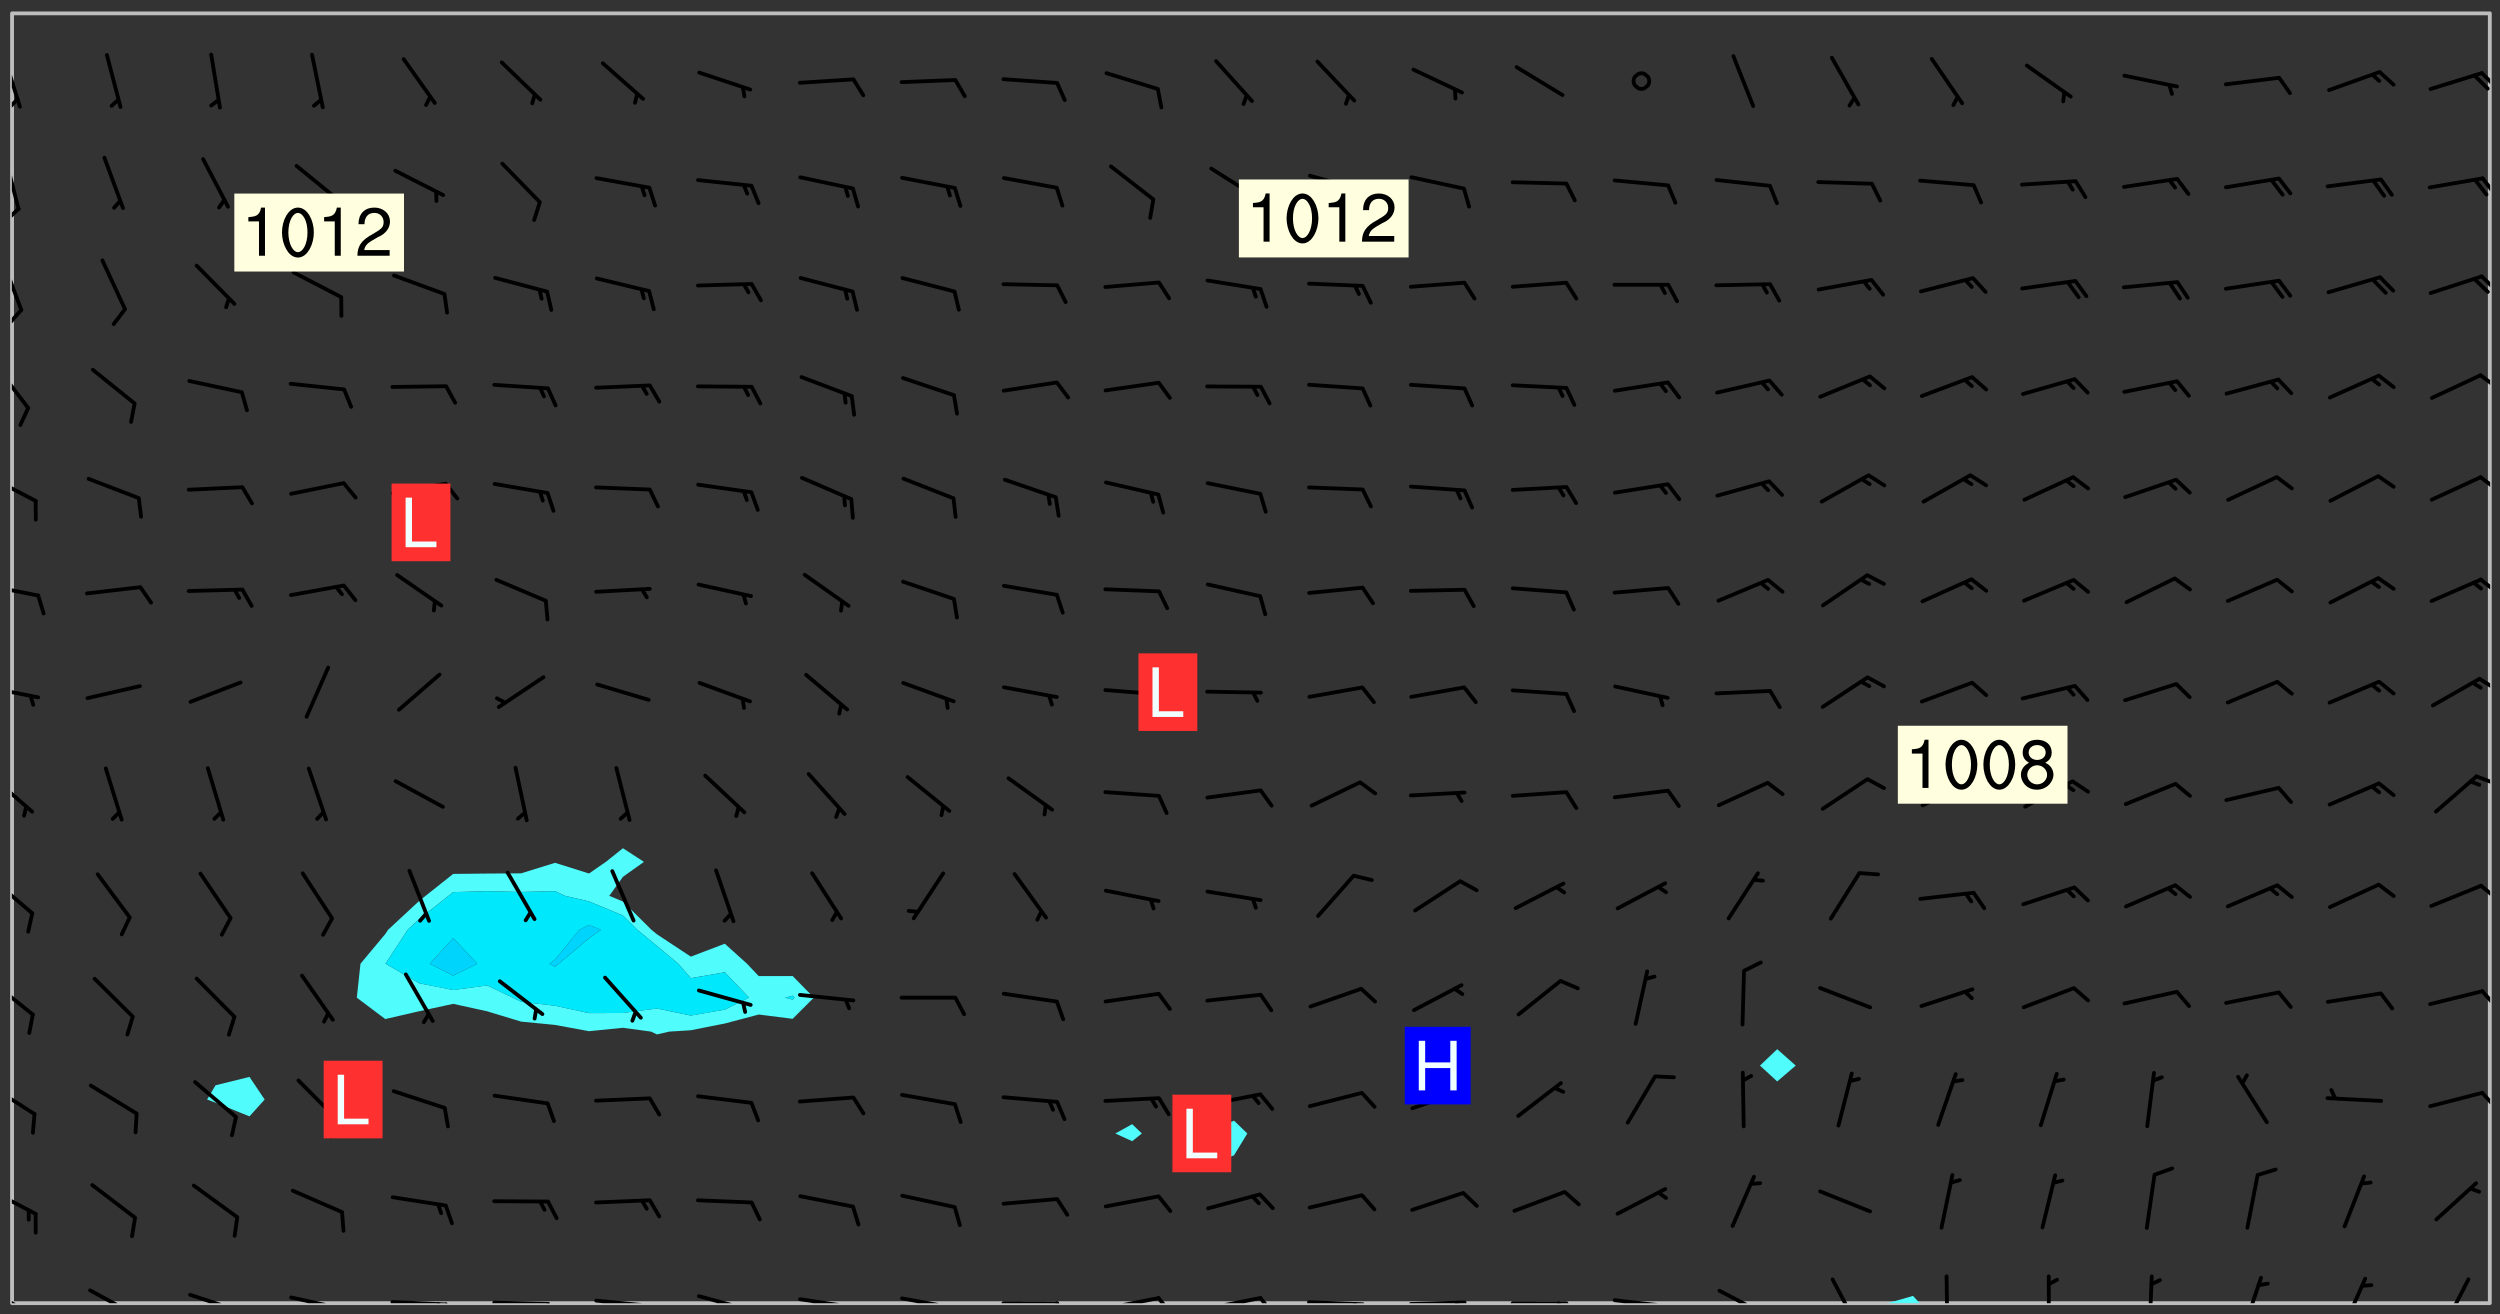 <svg xmlns="http://www.w3.org/2000/svg" role="img" xmlns:xlink="http://www.w3.org/1999/xlink" viewBox="142.45 309.95 326.84 171.84"><rect x="142.45" y="309.95" width="326.84" height="171.84" fill="#333333" stroke="none"/><defs><clipPath id="a"><path d="M144 311.672h1v168.656h-1zm0 0"/></clipPath><clipPath id="b"><path d="M144 311.672h324v168.656H144zm0 0"/></clipPath><clipPath id="c"><path d="M389 479h5v1.328h-5zm0 0"/></clipPath><clipPath id="d"><path d="M467 311.672h1v168.656h-1zm0 0"/></clipPath><clipPath id="e"><path d="M144 478h4v2.328h-4zm0 0"/></clipPath><clipPath id="f"><path d="M153 478h8v2.328h-8zm0 0"/></clipPath><clipPath id="g"><path d="M167 478h8v2.328h-8zm0 0"/></clipPath><clipPath id="h"><path d="M172 480h2v.328h-2zm0 0"/></clipPath><clipPath id="i"><path d="M180 479h8v1.328h-8zm0 0"/></clipPath><clipPath id="j"><path d="M187 480h2v.328h-2zm0 0"/></clipPath><clipPath id="k"><path d="M186 480h1v.328h-1zm0 0"/></clipPath><clipPath id="l"><path d="M193 479h9v1.328h-9zm0 0"/></clipPath><clipPath id="m"><path d="M200 480h3v.328h-3zm0 0"/></clipPath><clipPath id="n"><path d="M199 480h2v.328h-2zm0 0"/></clipPath><clipPath id="o"><path d="M206 480h9v.328h-9zm0 0"/></clipPath><clipPath id="p"><path d="M213 480h3v.328h-3zm0 0"/></clipPath><clipPath id="q"><path d="M220 479h8v1.328h-8zm0 0"/></clipPath><clipPath id="r"><path d="M227 480h2v.328h-2zm0 0"/></clipPath><clipPath id="s"><path d="M233 479h8v1.328h-8zm0 0"/></clipPath><clipPath id="t"><path d="M246 479h9v1.328h-9zm0 0"/></clipPath><clipPath id="u"><path d="M253 480h3v.328h-3zm0 0"/></clipPath><clipPath id="v"><path d="M260 479h8v1.328h-8zm0 0"/></clipPath><clipPath id="w"><path d="M267 480h2v.328h-2zm0 0"/></clipPath><clipPath id="x"><path d="M273 480h8v.328h-8zm0 0"/></clipPath><clipPath id="y"><path d="M280 480h3v.328h-3zm0 0"/></clipPath><clipPath id="z"><path d="M286 479h9v1.328h-9zm0 0"/></clipPath><clipPath id="A"><path d="M293 479h3v1.328h-3zm0 0"/></clipPath><clipPath id="B"><path d="M300 479h8v1.328h-8zm0 0"/></clipPath><clipPath id="C"><path d="M306 479h4v1.328h-4zm0 0"/></clipPath><clipPath id="D"><path d="M313 479h8v1.328h-8zm0 0"/></clipPath><clipPath id="E"><path d="M319 480h2v.328h-2zm0 0"/></clipPath><clipPath id="F"><path d="M326 479h9v1.328h-9zm0 0"/></clipPath><clipPath id="G"><path d="M332 480h2v.328h-2zm0 0"/></clipPath><clipPath id="H"><path d="M339 480h9v.328h-9zm0 0"/></clipPath><clipPath id="I"><path d="M345 480h3v.328h-3zm0 0"/></clipPath><clipPath id="J"><path d="M353 479h8v1.328h-8zm0 0"/></clipPath><clipPath id="K"><path d="M359 480h2v.328h-2zm0 0"/></clipPath><clipPath id="L"><path d="M366 478h8v2.328h-8zm0 0"/></clipPath><clipPath id="M"><path d="M381 476h5v4.328h-5zm0 0"/></clipPath><clipPath id="N"><path d="M396 476h2v4.328h-2zm0 0"/></clipPath><clipPath id="O"><path d="M410 476h1v4.328h-1zm0 0"/></clipPath><clipPath id="P"><path d="M423 476h2v4.328h-2zm0 0"/></clipPath><clipPath id="Q"><path d="M435 476h4v4.328h-4zm0 0"/></clipPath><clipPath id="R"><path d="M448 476h4v4.328h-4zm0 0"/></clipPath><clipPath id="S"><path d="M461 476h5v4.328h-5zm0 0"/></clipPath><clipPath id="T"><path d="M144 465h4v4h-4zm0 0"/></clipPath><clipPath id="U"><path d="M144 451h4v5h-4zm0 0"/></clipPath><clipPath id="V"><path d="M466 452h2v3h-2zm0 0"/></clipPath><clipPath id="W"><path d="M144 437h3v6h-3zm0 0"/></clipPath><clipPath id="X"><path d="M466 439h2v3h-2zm0 0"/></clipPath><clipPath id="Y"><path d="M144 424h3v6h-3zm0 0"/></clipPath><clipPath id="Z"><path d="M466 425h2v3h-2zm0 0"/></clipPath><clipPath id="aa"><path d="M144 411h3v6h-3zm0 0"/></clipPath><clipPath id="ab"><path d="M465 411h3v2h-3zm0 0"/></clipPath><clipPath id="ac"><path d="M144 399h4v3h-4zm0 0"/></clipPath><clipPath id="ad"><path d="M466 398h2v3h-2zm0 0"/></clipPath><clipPath id="ae"><path d="M144 386h4v3h-4zm0 0"/></clipPath><clipPath id="af"><path d="M466 385h2v3h-2zm0 0"/></clipPath><clipPath id="ag"><path d="M144 371h4v5h-4zm0 0"/></clipPath><clipPath id="ah"><path d="M466 372h2v3h-2zm0 0"/></clipPath><clipPath id="ai"><path d="M144 357h3v7h-3zm0 0"/></clipPath><clipPath id="aj"><path d="M466 358h2v3h-2zm0 0"/></clipPath><clipPath id="ak"><path d="M144 343h2v8h-2zm0 0"/></clipPath><clipPath id="al"><path d="M144 350h2v3h-2zm0 0"/></clipPath><clipPath id="am"><path d="M466 345h2v4h-2zm0 0"/></clipPath><clipPath id="an"><path d="M144 330h2v8h-2zm0 0"/></clipPath><clipPath id="ao"><path d="M144 337h2v3h-2zm0 0"/></clipPath><clipPath id="ap"><path d="M466 333h2v3h-2zm0 0"/></clipPath><clipPath id="aq"><path d="M144 316h2v9h-2zm0 0"/></clipPath><clipPath id="ar"><path d="M144 322h1v3h-1zm0 0"/></clipPath><clipPath id="as"><path d="M466 319h2v3h-2zm0 0"/></clipPath><g id="at" clip-path="url(#clip1)"><path fill="#fff" fill-opacity="0" fill-rule="evenodd" d="M0 0h1000v1000H0zm0 0"/><path fill="#d3d3d3" fill-opacity="0" fill-rule="evenodd" d="M162.152 355.867l-.234.293.059.234.117.172.176.234.293.348.113.059.117-.172.059-.234.176-.176.465-.176h.699l.234.293.289.816.059.176.176.23.352.234.699.699.172.176.234.348.234.41.289.582.41.465.23.234.234.176.117.23.176.293.172 1.164v.234l.059.289.059.117.117.117.348.41.117.172.176.176.176.234.117.172.172.352.059.234.234.406.234-.059-.176.176-.059.93h-.582l-.234-.113-.348.113-.117.117-.059.293-.059.176-.117.172-.465.293-.059.234-.059.113v.645l.059.172v.41l.059.059v.406l.059.406.117.176.059.059.23.641-.059.293v.699l-.059.582v.234l-.059.23-.055.352v1.922l.055.117h.426l-.367.117-.023.352.891 1.168 1.742.539 1.34.359v.539l.09.809.535.715 1.52.27.891-.086.09 1.164.535.18 1.16-.18 2.055-.984 1.16-.363 1.879-.176 1.695-.18-.18.719-1.516.086-1.25.09-.805.27-1.074.809.27.719.535.898-.18.625-.266.809.266 1.078.625.898.805.18 1.25-.18-.266.723.098.504.055.293v.172l.059.293v.406l.176.117.352.117h.406l.293-.176.113-.117.059-.117.117-.23.059-.176.352-.465.23-.176.176-.059.176.059.059.176.117.988.055.469.059.172.117.234.176.059.816.059h.289l.117.234.059.406.059.352v1.105l.117.293.117.348.289.699.176.352.582.754.352.176.172.059.469.234.641.465.348.234.293.176.293.055.23.062.816.348.293.176.113.172.352.352.117.176.523.641v.289l.059.352v.348l.059.352.059.289.117.059.172.059h.176l.582.234.176.117.176.289.176.234.113.234.293.23.117.117v.41l.059.055.289.234.234.117.059.117.117.172.059.117.23.234.059.176.234.059.117.059-.117.113-.059.117v.117l-.117.293-.117.289v.582l.176.117.117.059.059.117.117.117.113.059.176.348.059.352.059.406v.176l-.059.176-.117.699v.172l.117.176.293.293h.406l.176.117.117.172.117.293v.234h-.527l-.23-.234h-.234l-.176.059-.059.699.059.348.117.176.176.41.117.23.289.469.176.055h.523l.234.059.758.641.059.293v.234l.059.059.23.348v.352l-.117.172v.293l.293.289.293.176.172.059.293.176.293.117.582.406.289.234.293.176.219.16.016.012.23.176.641.523.176.234.117.176.176.176.113.172v.641l.117.176.469.117.582.117.234.059.23.113.293.117.113.059.586.352.289.172.176.062.176.055.176.059.699.352.289.176.234.055.289.176.234.117.641.406.293.117.172.059.234.059.41.059.23.059.234.117.059.172-.41.176.469.059.059.293.113.234.176.055.234.059.176.059.406.117.641.234.117.172.059.234v.176l-.059.117-.059.406.234.234.117.059.348.117.641.23.176.117.289.117.176.176.234.465.582 1.105.176.176.348.176.176.117.352.117 1.047.523.234.059.465.113.293.059.465.176.758.582.234.234.348.465.176.176.289.234.816.699.293.176.289.289.293.176.293.289.695.641.176.176.293.234.289.234.469.289.641.582.348.234.234.293.348.348.352.465.934.992.348.406.117.176.234.059.113.117.645.176.23.113.234.059.293.176.23.117.934.699.406.406.234.176.406.176.234.117.816.348.348.234.234.117.293.289.23.117.758.352.352.172.23.059.293.117.234.059.871.176h.816l.469.23.172.059.875.699.465.117.293.059.176.059.23.059.469.059.348.059.352.059.406.059h.293l.172.059v.23l.176.176h.293l.348.059.352.059.699.117h.641l.465-.234.293-.176.172-.117.41-.172.289-.176.934-.465.469-.293.523-.293.465-.172.465-.176 1.051-.465.289-.117.41-.117.289-.117.527-.176 1.516-.699.582-.348.289-.059.293-.059.348-.117.875-.23.352-.117h.113l.234-.059.875-.234.234-.059h.812l.352-.059.816-.117.172-.059.352-.055.293-.059.23-.059.816-.176.176-.059h.348l.234-.059.465-.117.758-.172.234-.059h.348l.41-.117.289-.059 1.285-.059h.289l.41-.059.23-.059h.176l.875-.117h.406l.41-.117h.348l.352-.113.871-.059h1.75l1.047.289.41.117.289.117.352.117.289.117 1.051.172.289.059h.293l.293.059.172.059.41.059.172.059.117.059h.117l.117.059.352.059h.113l.41.066 1.922.395 1.926.395 1.52.449 1.695.719 2.145.805 1.605-.719 1.43-.805 1.16-1.078 1.25-.449 3.035-.719 1.875-.359 2.145-1.348 2.234-1.254 2.5-1.258 1.695-.449 1.785-.18 1.16-.27.625.539 1.34-.27.715-.988.984-1.344.445-.18.805-.359 1.875-.539 1.785-.449 1.25-.27 1.16-.09 1.699-.09 1.961-.27 1.25-.09h.539l.625-.09h.891l2.145-.18 2.41-.18 2.59-.09 1.695.18 1.609.09 1.43.359 1.16.719 1.875.988 1.16 1.527.266.715.629.09.355.898.535.539.535 1.527 1.074.359h.535l-.805.535.09 1.707.715 2.695.891.805.895.988.715 1.258 1.785.539 1.52-.18.355 1.344 1.609-.805.98-.539.27.27.316-.215.219-.145.801.449.449-.359h.355l.535-.27.539-.719.535-.27.625-.988 1.16.449.84.371 1.395.617 1.695-.18h1.605l1.785.09.18-1.707.535-1.344.805.27.492.848.402.406-.09.539v.359l.715.449.711-.27h1.43l.359.988.445 1.258.715 1.344 1.25.629 1.695.629.715-.18.18-.539.98-.09.449.359.086 1.258-.266.629-.535.18v.539l.715.984.266.539.984.988.801 1.078-.266.359-.09.898-.625 2.332-.355 2.066-.09 1.793-.18.719-.09.539v1.438l-.98 1.883-.359 1.707-.535.898-.805 1.168-.266.539 2.055 1.254.086.359-.355.539-.09-.18v.809l.09 1.438-.445.715-1.074.094-.266.715.535.898.805.719 1.16.809 1.34.27.445.359-.355.449-1.789-.09-1.25-.449-.715-.719-.625-.09-.176 3.59-.188 1.309h89.359V311.703h-55.27v49.082l.762.125 3.289.543 2.023 2.836v2.754l2.352.332 2.348.332h4.051l-1.379 4.16-2.023.707-2.023.703-.543.344-2.594 1.617-.188.117-2.023-2.078-.73-2.742-2.672-2.078-1.375-3.5-.066-.082-1.957-2.672 2.75-1.418v-49.082H294.422v91.414l.117.031.133.012.074.074.105.047.09.059.086.059.09.059.297.297.059.09.031.117.027.117.016.137-.031.117-.059.09-.059.086-.043.105-.047.102-.027.121v.145l.176.27.148.148.074.086.074.074.043.105.062.09.059.086.043.105.059.09.047.102.043.105.059.086.117.18.074.074.062.086.059.09.043.105.059.09.059.086.062.09.059.09.043.102.117.18.074.074.059.086.074.074.09.059.105.047h.148l.133-.016.133.016.102-.047.074-.074.047-.102-.016-.133v-.148l-.047-.105-.027-.117-.047-.102-.027-.121-.043-.102-.062-.09-.043-.102-.043-.105-.031-.117-.016-.133-.012-.137.086-.059.059-.086.121-.031.043.105.016.133v.117l.059.102.059.09.09.059.148.148.059.09.043.105-.012.102.086.059.105.047.086.059.09.059.074.074-.117.027-.105.047-.086.059-.074.074-.059.09-.062.086-.027.121-.047.102-.043.105-.031.117-.012.133-.016.133v.148l.027.117.047.105.043.102.059.09.074.074.09.059.074.074.09.059.059.09.043.105.047.102.117.031.133.016h.148l.117-.031.105.043.043.105.047.102.027.121L299.5 410l.027.117.031.121.027.117.105.043.102.047.133-.016.148.148.062.086.074.074.07.074.09.062.105.043.102.043.117.031.137.016.117-.031.074-.074.027-.117-.012-.133-.031-.121-.027-.117.043-.105h.117l.09.062.117.027h.148l.133.016h.148l.133.016.133-.016h.148l.133-.016.133-.012.137.012.117-.027.133-.016.191-.059-.059.176-.016.133-.027.121-.016.133-.059.086-.133.016-.105.047-.105.043-.117.031-.117.027-.266.031h-.148l-.133.016-.074.074.059.086.148.148.117.18.074.07.09.062.09.059.086.059.09.059.102.043.105.062.105.043.086.059.105.047.102.043.18.117.059.09-.043.102-.047.105.016.133.223.223.059.09.043.102.031.121.043.102.016.133.031.117.012.137.031.117.148.148.102.043.105.043.117.031.133.016.137.016h.117l.117-.031.09-.059.043-.105.047-.102.043-.105.031-.117.012-.133v-.148l-.012-.133-.016-.133-.031-.117-.043-.105-.047-.105-.043-.102-.043-.105-.016-.133.016-.133.027-.117.031-.117.027-.121.047-.102.09-.059.086-.062.074-.074.09-.059.223-.223.059-.086.074-.074.117-.18.059-.086v-.148l-.074-.074-.102-.047-.105-.043-.102-.043-.059-.09-.047-.105-.027-.117.09-.059.117-.031.102-.043.18-.117.148-.148.012-.133-.012-.105-.09-.059-.133.016h-.148l-.133.016-.133-.016-.121-.031-.086-.059-.074-.074-.059-.09-.062-.086-.117-.18-.059-.086.031-.121.086-.059.121-.031.059-.086v-.121l-.031-.117-.059-.09-.059-.086-.047-.105-.027-.117-.016-.133.059-.09.074-.074.09-.059.117-.18.074-.074.059-.086.148-.148.121-.031.133-.016.133.016.074.074.043.105.016.133-.031.117-.117.031-.133.012-.148.148-.043.105-.047.102-.027.121-.031.117v.148l.031.117.043.105.059.09.074.07.074.074.117.031.121.027.117-.027.133-.016h.117l.09.059.074.074.047.105.059.086.102.047.133.016.105.043.086.059-.012.105-.074.074-.18.117-.059.09-.09.059-.07.074-.074.074-.062.09-.027.117-.016.133.016.133-.016.133v.148l.016.133.027.117.031.121.074.074.09.059.086.059.09.059.117.031v.086l-.102.047-.09.059-.266.031-.117.027h-.148l-.105.043-.102.047-.059.09-.062.234-.012.133-.031.121-.016.133v.293l-.012.133.012.137.016.133.133.016.133.012.121.031.086.059.074.074.047.105.043.102.016.133v.445l-.016.133v.445l.031.266.027.117.016.133.031.117.086.211.031.266v.148l-.031.117-.027.117-.031.121-.027.117-.031.117-.031.121-.012.133-.016.133.09.059.117-.031.102.016.047.105-.031.266v.441l-.043.105-.047.105-.043.102-.043.105-.059.086-.031.121-.043.117-.031.117-.016.133.016.133.059.09.105.047.086.059.059.086-.012.137-.031.117-.043.102v.445l-.016.133v.148l-.031.117-.043.105-.027.117-.047.105-.043.102-.031.121-.027.117-.031.133-.031.117-.027.117-.043.105-.031.117-.031.121-.012.133-.016.133v.297l.027.117v.148l.047.398.027.117.059.09.121.031h.148l.133-.016.059.09v.117l-.059.09-.09.059-.102.043-.105.047-.09.059-.086.059-.137.016-.117-.031-.133-.016-.102.047-.062.086-.012.137-.016.133-.031.117-.027.117-.016.133-.031.121v.297l.016.133.031.117v.148l.012.133v.148l-.027.117-.047.102-.027.121-.031.117-.059.09-.074.074-.102.043-.105.047-.117.027-.121.031-.102-.047.059-.086.105-.047.027-.117.031-.117.027-.121.031-.117v-.148l.016-.133-.031-.117-.043-.105-.105.016-.074.074-.102.043-.09.062-.074.074-.043.102-.016.133-.031.117L304.25 426l-.031.117-.027.117-.031.121-.027.117-.031.117-.043.105-.09.059h-.09l-.117-.031-.031-.086.016-.137-.031-.117v-.148l-.012-.133v-.148l-.062-.234-.027-.121-.043-.102-.047-.105-.059-.086-.059-.09-.043-.105-.062-.086-.148-.148-.07-.074-.105-.047-.105-.043-.102-.043-.297-.297-.09-.074-.086-.059-.105-.043-.09-.062-.086-.059-.105-.043-.09-.059-.086-.062-.074-.07-.105-.047-.086-.059-.105-.043-.09-.062-.102-.043-.105-.043-.086-.059-.105-.047-.105-.043-.102-.047-.09-.059-.102-.043-.105-.043-.09-.062-.117-.027-.133-.016-.133.016H299.75l-.133.016-.117-.031-.09-.059-.074-.074-.09-.059-.102-.047h-.148l-.121-.027-.102-.043-.074-.074-.117-.18-.09-.059-.102-.043-.09-.062-.105-.043-.09-.059-.086-.059-.105-.047-.059-.086-.059-.09-.043-.105-.047-.102-.074-.074-.086-.059-.074-.074-.09-.059-.223-.223-.043-.105-.031-.266.105-.043h.145l.105.043.074.074.09.059.086.059.105.047.09.059.148.148.07.074.148.148.062.086.074.074.086.059.074.074.09.062.09.059.086.059.27.176.102.047.105.043.102.043.047-.074.059-.086.074-.074.07-.074.105.043.074.074.059.09.043.102.047.105.043.105.121.027.117-.027.074-.09.043-.105.059-.09.074-.074.105-.043.117-.027.133.012.09.059.148.148.059.09.043.105.047.102.043.105.043.102.105.047.105.043.133.016.086-.059.059-.09.074-.074.105-.043.117.027.105.047.102.043.105.043.102.047.18.117v.117l-.016.133.016.133.016.137.059.086.102.047.121.027.117.031h.148l.117-.031.059-.09.18-.117.059-.09.074-.074.059-.086.117-.18.18-.117.117.031.09.059.043.074-.016.133v.117l.09.059h.148l.133-.016.133-.012.266-.031.105-.043.117-.031.121-.027.074-.074.07-.074.062-.09-.016-.105-.047-.102-.102-.043-.105-.016-.117.027-.266.031h-.148l-.074-.074-.09-.059-.117-.031-.117-.027-.133-.016h-.148l-.133.016h-.297l-.105-.047-.148-.148-.043-.102-.059-.09.223-.223.086-.059.105-.043.117-.031.133-.016.133.016.137.016.102.043.133-.012.09-.062.102-.043.062-.09-.047-.102-.09-.059-.117-.031-.102-.043-.059-.09-.062-.09v-.117l.016-.133.105-.047.074-.07v-.121l-.09-.059-.031-.117.09-.059.074-.074.043-.105.059-.09.047-.102.016-.133v-.148l-.047-.105-.043-.102-.09-.059-.133-.016-.102-.043-.137-.016-.117-.031h-.445l-.133-.016-.133-.012-.133-.016-.117-.031h-.148l-.133-.016-.133-.012-.266-.031-.121-.043-.086-.059-.074-.074v-.148l.012-.133.105-.047.102-.043.133-.016h.152l.133-.016h.293l.121.031.102.043.09.059.234.062.121-.047.09-.059.102-.043.133-.016.105.043.102.047.133.012.121-.027h.145l.121-.031.117-.027.105-.047.074-.074.086-.059.148-.148.059-.086.047-.105.027-.117.016-.105-.102-.043-.09-.059-.117-.031-.105-.043-.09-.062-.074-.086-.074-.074-.102-.043-.105-.047-.102-.043-.059-.09-.047-.102-.086-.211-.062-.086-.059-.09-.074-.074-.086-.059h-.27l-.117.031-.09.059-.102.043-.133.016-.105-.016-.027-.117-.062-.09-.117-.031-.102-.043-.148-.148-.031-.117-.016-.105.074-.074.18-.117.117-.027.117-.031.137.016.102.043.105.043.102.047.105.043.117.031.133.016.117.027.133.016.105-.016.09-.059-.074-.074-.105-.043-.074-.074-.074-.09-.148-.148-.086-.059-.09-.059-.074-.074-.09-.059-.102-.047-.121-.027-.102-.047-.105-.043-.117-.031-.102-.043-.121-.031h-.148l-.117.031-.105.043-.086.062-.18.117-.086.059-.09.059-.105.047-.086.059-.105.043-.102.043-.105.047-.074.074-.059.09-.059.086-.047.105-.059.086-.074.074-.133-.012-.117-.031h-.117l-.074.074-.09.059-.074.074-.09.059-.086.059-.105.047-.102.043-.137.016-.102-.043-.148-.148-.105-.047h-.086l-.105.047-.102.043-.121.031-.117-.031-.074-.074v-.117l.031-.121.074-.07.059-.09.074-.074.117-.031.105-.043h.293l.133-.016.137-.016.102-.043.09-.059.102-.047.09-.059.133-.012.09.059.133.012.09-.059.086-.059.105-.043.09-.059.086-.062.09-.059.148-.148.059-.086.059-.09.105-.043.133-.016.117.027.121.031.059-.059.059-.09.031-.266.027-.117.105.012.133.016.102-.043.09-.059.059-.09.074-.074.059-.09.047-.102.012-.133-.012-.133-.047-.105-.148-.148-.059-.09-.059-.086-.043-.105v-.445l.016-.133v-.148l.012-.133-.059-.059-.09.059-.102-.043-.18-.117-.086-.059-.062-.09-.059-.09-.074-.074-.086-.059-.121.031-.102.012-.105.047-.086.059-.105.043-.148.148-.09.059-.086.059-.09.062-.105.043-.133.016v-.121l.105-.043.117-.031.074-.07.043-.105v-.148l-.027-.117-.148-.148-.133-.016h-.148l-.117.031-.105.043-.102.043-.09.062-.117.027-.074-.074.012-.133-.043-.102-.043-.105-.09-.059-.117.027-.121.031-.117.031-.102.043-.121.031-.102.043-.105.043-.09.059-.102.016v-.117l.016-.133-.059-.09-.074.043-.148.148-.059.09-.074.074-.047.105-.043.102-.074.074-.059.09-.074.074-.059.086-.074.074-.09.062-.074.07-.074.074-.102.016-.133.016-.105-.043v-.121l.148-.148.043-.102.059-.09.047-.102.043-.105.059-.09.031-.117.043-.102.031-.121.027-.117.047-.105.043-.102.043-.105.074-.07.09-.062.09-.059.102-.043h.297l.266-.031.105-.043-.074-.074-.117-.031-.105-.043-.09-.059-.102-.047-.09-.059-.102-.043-.105-.043-.09-.062-.086-.059-.105-.043-.102-.043-.121-.031-.117-.031-.102-.043L297.5 410.25l-.102-.043-.09-.059-.043-.105-.016-.133.102-.043.133-.016.137.016.133-.016.102-.043.059-.09.016-.105-.09-.059-.074-.074-.102-.043-.09-.059-.148-.148-.043-.105-.016-.133v-.293l-.059-.09-.09-.059-.074-.074-.043-.105-.031-.117-.059-.09-.074-.074-.117-.027-.074-.074-.09-.059-.09-.062-.086-.059-.074-.074-.059-.086-.047-.105-.086-.059-.148-.148-.195-.059-.133.016-.102.043-.074.074-.047.102-.043.105-.059.09-.059.086-.297.297-.09.059h-.086l-.062-.086-.043-.105.031-.117.059-.09.027-.117-.012-.133-.09-.062-.105.047-.117.027-.117.031-.27.176-.102.047-.117.027-.105.047-.09.059-.102.043-.059-.086-.047-.105.016-.133.047-.105.07-.074.074-.07.059-.09v-.148l-.043-.105h-.238l-.102.047-.031.117-.027.117-.031.121-.074.043-.133.016-.074-.047-.043-.102-.043-.105-.047-.102-.043-.105-.121.031-.102.043-.133.016-.117.031-.105.043-.09.059-.102.047-.121.027-.133.016-.102-.043-.059-.09-.047-.105-.043-.102-.043-.105v-.117l.059-.09.086-.059.18-.117.102-.047.105-.043.105-.059.102-.043.09-.062.102-.043.105-.059.102-.047.09-.059.105-.043.102-.043.09-.062.102-.043.137-.016.117.031.102.043.121.031.102.043.105.047.102.043.105.043.102.047.105.043.102.043.105.047.086.059.105.043.117.031.105.043.102.047.09.059.105.043.102.043.105.047.117.027.102.047.121.027h.148l.086-.059.016-.102.059-.09-.027-.117-.074-.074-.117-.18-.074-.074-.09-.074-.18-.117-.086-.059-.105-.043-.102-.047-.27-.176-.059-.09-.074-.074-.059-.09-.043-.102-.031-.117-.016-.137v-.562l-.012-.133-.016-.133-.031-.117-.016-.133-.012-.133-.031-.121-.223-.223-.059-.086-.016-.105.031-.117.133-.016v-91.414H172.992v1.453l-.059.234-.352 1.051-.172.523-.117.348-.176.41-.117.172-.234.293-.23.059h-.352l-.117.059-.23.406v.293l.117.176.23.23.117.234.641.758.293.465.176.234.23.352.234.348.641.816.176.465.172.41.117.695.176.469.117 1.398.059.465v.875l.117 1.047v4.781l-.059.465-.352 1.281-.176.523-.113.41-.352.93L172.934 336l-.234.582-.117.176-.172.348-.176.406-.352.816-.059.293-.113.293-.117.289-.059.176-.117.875-.059.406-.059.117-.059.176-.059.172-.23.527-.117.172v.234l-.117.234-.059.172-.176.586v.289l-.059.176v.293l-.059.113-.059.527v.172l-.055.234v2.621l-.176.816-.117.176-.176.234-.117.172-.113.234-.586.934-.23.289-.293.465-.176.234-.289.352-.352.699-.113.23-.176.41-.176.23-.406.527-.816.699-.293.172-.289.234-.176.117-.176.176-.523.406-.527.176-.172.176-.234.055-.641.176h-.758m12.211 31.023l-1.074.449.359.895 1.25-.715.445-.539-.98-.09"/><path fill="#d3d3d3" fill-opacity="0" fill-rule="evenodd" d="M201.508 416.598h-.895l.449.629.98.359.805-.09.445-.988-.176.09-.715-.355-.895.355m154.621 59.07l-.059-.523v-.293l.113-.293.059-.23.469-.469h.113l.117-.113.117-.059h.176l.234-.059h.348l.234.059.117.059.23.172.059.176.117.582v.293l-.117.176-.172.289-.176.176-.527.523-.23.234-.117.059h-.176l-.117-.059-.406-.293-.176-.117-.117-.059-.059-.113-.055-.117m6.641-10.957l-.059-.172v-1.109l.059-.172.176-.059.172-.059h.176l.234-.059.117.059.059.699-.059.172-.117.176-.117.059-.234.523-.113.059h-.234l-.059-.117m9.613-14.391l-.117-.176v-.699l.293-.875.117-.172.176-.352.113-.23.117-.293.352-.758.117-.23.172-.234h.176l.117-.059h.641l.117.059.234.234.172.113.352.293.117.117.113.176v.113l.117.059.117.117v.699l-.059.176v.23l-.059.176-.348 1.051-.117.23-.117.234-.117.059-.23.234-.641.289h-.875l-.41-.117-.641-.465"/><path fill="none" stroke="#bebebe" stroke-linecap="round" stroke-linejoin="round" stroke-miterlimit="10" stroke-width=".5" d="M467.957 311.695H144.027v168.625h323.93v-168.625"/><g clip-path="url(#a)"><path fill="#fff" fill-opacity="0" fill-rule="evenodd" d="M144 475.891v4.438h.004H144V311.672h.004H144v164.219"/></g><g clip-path="url(#b)"><path fill="#fff" fill-opacity="0" fill-rule="evenodd" d="M144.004 480.328V311.672h31.062v139.066l-4.438 1.098-1.105 1.863 1.105.414 4.438 1.785 1.984-2.199-1.984-2.961v-139.066h48.824v109.172l-2.234 1.785-2.203 1.52-4.438-1.398-4.441 1.379-4.438.027-4.438.047-3.609 2.867-.828.656-4.074 3.781-.367.555-3.242 3.883-.48 4.438 3.723 2.797 4.441-1.023 4.438-.965 4.438.973 4.438 1.348 4.441.434 4.438.82 4.438-.445 3.684.5.754.367 1.609-.367 2.828-.18 4.441-.879 4.438-1.176 4.438.562 2.766-2.766-2.766-2.828-4.438.008-1.535-1.617-2.902-2.617-4.441 1.691-4.438-2.93-.711-.582-3.727-3.695-1.785-.742 1.785-2.488 2.75-1.953-2.75-1.785V311.672h66.574v145.246l-2.203 1.219 2.203 1.008 1.266-1.008-1.266-1.219v-145.246h13.316v144.789l-3.957 1.676-.48 3.52-.051.918.051.027.242-.027 4.195-1.578 1.738-2.859-1.738-1.676V311.672h71.012v135.441l-2.25 2.148 2.25 2.074 2.426-2.074-2.426-2.148v-135.441h93.203v168.656h-74.57l-.879-.961-3.324.961H144.004"/></g><path fill="#50fcfc" fill-rule="evenodd" d="M170.629 454.113l-1.105-.414 1.105-1.863 4.438-1.098 1.984 2.961-1.984 2.199-4.438-1.785m22.191-10.934l-3.723-2.797.48-4.438 3.242-3.883.367-.555 4.074-3.781.828-.656 3.609-2.867 4.438-.047 4.438-.027 4.441-1.379v3.703l-4.441.109-4.438-.102-4.438.125-.609.484-3.828 3.035-1.512 1.402-2.902 4.438 4.414 2.555 4.438.883 4.438-.602 3.34 1.602 1.098.531 4.441.527 4.438.961 4.438-.02 4.438-.582 4.438.922 4.441-.777 3.168-1.562-3.168-3.324-4.441.773-1.633-1.887-2.805-2.34-2.551-2.098-1.887-1.871-4.438-1.84-3.129-.727-1.309-.617V422.75l4.438 1.398 2.203-1.52 2.234-1.785 2.75 1.785-2.75 1.953-1.785 2.488 1.785.742 3.727 3.695.711.582 4.438 2.93 4.441-1.691 2.902 2.617 1.535 1.617 4.438-.008v2.566l-1.012.262 1.012.258.254-.258-.254-.262v-2.566l2.766 2.828-2.766 2.766-4.438-.562-4.438 1.176-4.441.879-2.828.18-1.609.367-.754-.367-3.684-.5-4.438.445-4.438-.82-4.441-.434-4.438-1.348-4.438-.973-4.438.965-4.441 1.023"/><path fill="#00e8fc" fill-rule="evenodd" d="M197.262 438.5l-4.414-2.555 2.902-4.438 1.512-1.402 3.828-3.035.609-.484v6l-3.07 3.359 3.07 1.555 3.145-1.555-3.145-3.359v-6l4.438-.125 4.438.102 4.441-.109 1.309.617 3.129.727v3.074l-1.262.637-3.176 3.891-.734.547.734.395.469-.395 3.969-3.324 1.555-1.113-1.555-.637v-3.074l4.438 1.84 1.887 1.871 2.551 2.098 2.805 2.34 1.633 1.887 4.441-.773 3.168 3.324-3.168 1.562-4.441.777-4.438-.922-4.438.582-4.438.02-4.438-.961-4.441-.527-1.098-.531-3.34-1.602-4.438.602-4.438-.883"/><path fill="#00d4fc" fill-rule="evenodd" d="M201.699 437.5l-3.07-1.555 3.07-3.359 3.145 3.359-3.145 1.555m13.316-1.16l-.734-.395.734-.547 3.176-3.891 1.262-.637 1.555.637-1.555 1.113-3.969 3.324-.469.395"/><path fill="#00e8fc" fill-rule="evenodd" d="M246.082 440.641l-1.012-.258 1.012-.262.254.262-.254.258"/><path fill="#50fcfc" fill-rule="evenodd" d="M290.465 459.145l-2.203-1.008 2.203-1.219 1.266 1.219-1.266 1.008m8.879 3.457l-.051-.027.051-.918.48-3.52 3.957-1.676 1.738 1.676-1.738 2.859-4.195 1.578-.242.027m75.449-11.266l-2.25-2.074 2.25-2.148 2.426 2.148-2.426 2.074"/><g clip-path="url(#c)"><path fill="#50fcfc" fill-rule="evenodd" d="M389.223 480.328l3.324-.961.879.961h-4.203"/></g><g clip-path="url(#d)"><path fill="#fff" fill-opacity="0" fill-rule="evenodd" d="M467.996 480.328H468V311.672h-.004H468v168.656h-.004"/></g><g clip-path="url(#e)"><path fill="none" stroke="#000" stroke-linecap="round" stroke-linejoin="round" stroke-miterlimit="10" stroke-width=".5" d="M147.047 482.074l-6.094-3.492"/></g><g clip-path="url(#f)"><path fill="none" stroke="#000" stroke-linecap="round" stroke-linejoin="round" stroke-miterlimit="10" stroke-width=".5" d="M160.398 482.012l-6.168-3.367"/></g><g clip-path="url(#g)"><path fill="none" stroke="#000" stroke-linecap="round" stroke-linejoin="round" stroke-miterlimit="10" stroke-width=".5" d="M173.965 481.434l-6.668-2.211"/></g><g clip-path="url(#h)"><path fill="none" stroke="#000" stroke-linecap="round" stroke-linejoin="round" stroke-miterlimit="10" stroke-width=".5" d="M172.996 481.113l.203 1.211"/></g><g clip-path="url(#i)"><path fill="none" stroke="#000" stroke-linecap="round" stroke-linejoin="round" stroke-miterlimit="10" stroke-width=".5" d="M187.375 481.086l-6.859-1.512"/></g><g clip-path="url(#j)"><path fill="none" stroke="#000" stroke-linecap="round" stroke-linejoin="round" stroke-miterlimit="10" stroke-width=".5" d="M187.375 481.086l.66 2.363"/></g><g clip-path="url(#k)"><path fill="none" stroke="#000" stroke-linecap="round" stroke-linejoin="round" stroke-miterlimit="10" stroke-width=".5" d="M186.379 480.863l.328 1.184"/></g><g clip-path="url(#l)"><path fill="none" stroke="#000" stroke-linecap="round" stroke-linejoin="round" stroke-miterlimit="10" stroke-width=".5" d="M200.77 480.488l-7.02-.32"/></g><g clip-path="url(#m)"><path fill="none" stroke="#000" stroke-linecap="round" stroke-linejoin="round" stroke-miterlimit="10" stroke-width=".5" d="M200.77 480.488l1.051 2.219"/></g><g clip-path="url(#n)"><path fill="none" stroke="#000" stroke-linecap="round" stroke-linejoin="round" stroke-miterlimit="10" stroke-width=".5" d="M199.75 480.441l.523 1.109"/></g><g clip-path="url(#o)"><path fill="none" stroke="#000" stroke-linecap="round" stroke-linejoin="round" stroke-miterlimit="10" stroke-width=".5" d="M214.09 480.406l-7.027-.156"/></g><g clip-path="url(#p)"><path fill="none" stroke="#000" stroke-linecap="round" stroke-linejoin="round" stroke-miterlimit="10" stroke-width=".5" d="M214.09 480.406l1.102 2.191"/></g><g clip-path="url(#q)"><path fill="none" stroke="#000" stroke-linecap="round" stroke-linejoin="round" stroke-miterlimit="10" stroke-width=".5" d="M227.387 480.672l-6.992-.688"/></g><g clip-path="url(#r)"><path fill="none" stroke="#000" stroke-linecap="round" stroke-linejoin="round" stroke-miterlimit="10" stroke-width=".5" d="M227.387 480.672l.934 2.27"/></g><g clip-path="url(#s)"><path fill="none" stroke="#000" stroke-linecap="round" stroke-linejoin="round" stroke-miterlimit="10" stroke-width=".5" d="M240.594 481.254l-6.777-1.852"/></g><g clip-path="url(#t)"><path fill="none" stroke="#000" stroke-linecap="round" stroke-linejoin="round" stroke-miterlimit="10" stroke-width=".5" d="M253.996 480.852l-6.949-1.047"/></g><g clip-path="url(#u)"><path fill="none" stroke="#000" stroke-linecap="round" stroke-linejoin="round" stroke-miterlimit="10" stroke-width=".5" d="M253.996 480.852l.816 2.316"/></g><g clip-path="url(#v)"><path fill="none" stroke="#000" stroke-linecap="round" stroke-linejoin="round" stroke-miterlimit="10" stroke-width=".5" d="M267.293 480.961l-6.914-1.266"/></g><g clip-path="url(#w)"><path fill="none" stroke="#000" stroke-linecap="round" stroke-linejoin="round" stroke-miterlimit="10" stroke-width=".5" d="M267.293 480.961l.742 2.34"/></g><g clip-path="url(#x)"><path fill="none" stroke="#000" stroke-linecap="round" stroke-linejoin="round" stroke-miterlimit="10" stroke-width=".5" d="M280.664 480.34l-7.027-.02"/></g><g clip-path="url(#y)"><path fill="none" stroke="#000" stroke-linecap="round" stroke-linejoin="round" stroke-miterlimit="10" stroke-width=".5" d="M280.664 480.34l1.145 2.168"/></g><g clip-path="url(#z)"><path fill="none" stroke="#000" stroke-linecap="round" stroke-linejoin="round" stroke-miterlimit="10" stroke-width=".5" d="M293.914 479.656L287.016 481"/></g><g clip-path="url(#A)"><path fill="none" stroke="#000" stroke-linecap="round" stroke-linejoin="round" stroke-miterlimit="10" stroke-width=".5" d="M293.914 479.656l1.547 1.906"/></g><g clip-path="url(#B)"><path fill="none" stroke="#000" stroke-linecap="round" stroke-linejoin="round" stroke-miterlimit="10" stroke-width=".5" d="M307.227 479.648l-6.895 1.359"/></g><g clip-path="url(#C)"><path fill="none" stroke="#000" stroke-linecap="round" stroke-linejoin="round" stroke-miterlimit="10" stroke-width=".5" d="M307.227 479.648l1.551 1.902"/></g><g clip-path="url(#D)"><path fill="none" stroke="#000" stroke-linecap="round" stroke-linejoin="round" stroke-miterlimit="10" stroke-width=".5" d="M320.605 480.461l-7.02-.266"/></g><g clip-path="url(#E)"><path fill="none" stroke="#000" stroke-linecap="round" stroke-linejoin="round" stroke-miterlimit="10" stroke-width=".5" d="M319.586 480.422l.535 1.105"/></g><g clip-path="url(#F)"><path fill="none" stroke="#000" stroke-linecap="round" stroke-linejoin="round" stroke-miterlimit="10" stroke-width=".5" d="M333.922 480.23l-7.023.199"/></g><g clip-path="url(#G)"><path fill="none" stroke="#000" stroke-linecap="round" stroke-linejoin="round" stroke-miterlimit="10" stroke-width=".5" d="M332.902 480.258l.605 1.066"/></g><g clip-path="url(#H)"><path fill="none" stroke="#000" stroke-linecap="round" stroke-linejoin="round" stroke-miterlimit="10" stroke-width=".5" d="M347.238 480.336l-7.027-.016"/></g><g clip-path="url(#I)"><path fill="none" stroke="#000" stroke-linecap="round" stroke-linejoin="round" stroke-miterlimit="10" stroke-width=".5" d="M346.219 480.336l.57 1.082"/></g><g clip-path="url(#J)"><path fill="none" stroke="#000" stroke-linecap="round" stroke-linejoin="round" stroke-miterlimit="10" stroke-width=".5" d="M360.531 480.727l-6.98-.793"/></g><g clip-path="url(#K)"><path fill="none" stroke="#000" stroke-linecap="round" stroke-linejoin="round" stroke-miterlimit="10" stroke-width=".5" d="M359.516 480.609l.449 1.141"/></g><g clip-path="url(#L)"><path fill="none" stroke="#000" stroke-linecap="round" stroke-linejoin="round" stroke-miterlimit="10" stroke-width=".5" d="M373.469 481.961l-6.223-3.266"/></g><g clip-path="url(#M)"><path fill="none" stroke="#000" stroke-linecap="round" stroke-linejoin="round" stroke-miterlimit="10" stroke-width=".5" d="M385.309 483.438l-3.273-6.219"/></g><g clip-path="url(#N)"><path fill="none" stroke="#000" stroke-linecap="round" stroke-linejoin="round" stroke-miterlimit="10" stroke-width=".5" d="M396.938 476.816l.098 7.027"/></g><g clip-path="url(#O)"><path fill="none" stroke="#000" stroke-linecap="round" stroke-linejoin="round" stroke-miterlimit="10" stroke-width=".5" d="M410.301 476.816v7.027"/></g><path fill="none" stroke="#000" stroke-linecap="round" stroke-linejoin="round" stroke-miterlimit="10" stroke-width=".5" d="M410.301 477.836l1.082-.574"/><g clip-path="url(#P)"><path fill="none" stroke="#000" stroke-linecap="round" stroke-linejoin="round" stroke-miterlimit="10" stroke-width=".5" d="M423.766 476.82l-.301 7.02"/></g><path fill="none" stroke="#000" stroke-linecap="round" stroke-linejoin="round" stroke-miterlimit="10" stroke-width=".5" d="M423.723 477.84l1.105-.527"/><g clip-path="url(#Q)"><path fill="none" stroke="#000" stroke-linecap="round" stroke-linejoin="round" stroke-miterlimit="10" stroke-width=".5" d="M438.047 476.996l-2.23 6.664"/></g><path fill="none" stroke="#000" stroke-linecap="round" stroke-linejoin="round" stroke-miterlimit="10" stroke-width=".5" d="M437.723 477.965l1.211-.199"/><g clip-path="url(#R)"><path fill="none" stroke="#000" stroke-linecap="round" stroke-linejoin="round" stroke-miterlimit="10" stroke-width=".5" d="M451.672 477.117l-2.848 6.422"/></g><path fill="none" stroke="#000" stroke-linecap="round" stroke-linejoin="round" stroke-miterlimit="10" stroke-width=".5" d="M451.258 478.051l1.223-.086"/><g clip-path="url(#S)"><path fill="none" stroke="#000" stroke-linecap="round" stroke-linejoin="round" stroke-miterlimit="10" stroke-width=".5" d="M465.164 477.203l-3.203 6.254"/></g><g clip-path="url(#T)"><path fill="none" stroke="#000" stroke-linecap="round" stroke-linejoin="round" stroke-miterlimit="10" stroke-width=".5" d="M147.109 468.652l-6.219-3.277"/></g><path fill="none" stroke="#000" stroke-linecap="round" stroke-linejoin="round" stroke-miterlimit="10" stroke-width=".5" d="M147.109 468.652l.008 2.453m-.914-2.93l.004 1.227m13.902-.258l-5.59-4.262m5.59 4.262l-.398 2.422m13.758-2.484l-5.68-4.137m5.68 4.137l-.344 2.43m14.043-3.098l-6.445-2.801m6.445 2.801l.191 2.445m13.371-3.305l-6.941-1.082m6.941 1.082l.805 2.32m-1.812-2.477l.402 1.16m13.965-1.523l-7.027-.043m7.027.043l1.137 2.176m-2.16-2.18l.57 1.086m13.766-1.25l-7.023.293m7.023-.293l1.238 2.117m-2.262-2.074L227 467.969m13.715-.812l-7.02-.285m7.02.285l1.066 2.211m12.188-1.676l-6.895-1.355m6.895 1.355l.711 2.348m12.59-2.281l-6.867-1.488m6.867 1.488l.668 2.359m12.715-3.406l-7.004.605m7.004-.605l1.332 2.059m11.934-2.414l-6.902 1.316m6.902-1.316l1.535 1.914m11.719-2.168l-6.785 1.824m6.785-1.824l1.676 1.793m-2.66-1.527l.836.895m13.492-1.055l-6.84 1.613m6.84-1.613l1.617 1.844m11.613-2.145l-6.668 2.215m6.668-2.215l1.777 1.691m11.492-1.816l-6.578 2.465m6.578-2.465l1.84 1.621m11.305-2.004l-6.238 3.23m5.332-2.762l1.008.699m11.496-2.773l-2.801 6.441m2.391-5.504l1.223-.098m7.84 1.074l6.523 2.613m10.766-4.746l-1.426 6.879m1.219-5.879l1.176-.344m12.469-.629l-1.668 6.824m1.422-5.832l1.191-.301m12.039-.758l-1.008 6.957m1.008-6.957l2.309-.828m11.172.859l-1.34 6.895m1.34-6.895l2.348-.719m11.574.895l-2.555 6.543m2.184-5.594l1.219-.141m13.789.098l-5.195 4.73m4.438-4.043l1.156.414"/><g clip-path="url(#U)"><path fill="none" stroke="#000" stroke-linecap="round" stroke-linejoin="round" stroke-miterlimit="10" stroke-width=".5" d="M146.957 455.598l-5.914-3.801"/></g><path fill="none" stroke="#000" stroke-linecap="round" stroke-linejoin="round" stroke-miterlimit="10" stroke-width=".5" d="M146.957 455.598l-.203 2.445m13.559-2.512l-5.996-3.664m5.996 3.664l-.145 2.449m13.137-2l-5.348-4.562m5.348 4.562l-.531 2.395m13.648-2.184l-4.953-4.984m4.953 4.984l-.723 2.344m14.898-3.738l-6.676-2.195m6.676 2.195l.418 2.418m13.035-3.012l-6.953-1.012m6.953 1.012l.828 2.312m12.523-2.969l-7.023.301m7.023-.301l1.242 2.117m12.047-1.535l-6.973-.859m6.973.859l.879 2.293m12.453-2.988l-7.008.531m7.008-.531l1.312 2.074m11.961-1.195l-6.922-1.227m6.922 1.227l.754 2.332M280.652 454l-7.004-.602m7.004.602l.961 2.258m-1.98-2.344l.48 1.129m13.859-1.527l-7.016.367m7.016-.367l1.266 2.102m-2.285-2.051l.633 1.055m13.641-1.602l-6.895 1.359m6.895-1.359l1.551 1.902m-2.551-1.703l.773.949m13.5-1.336l-6.809 1.734m6.809-1.734l1.652 1.816m11.582-2.094l-6.645 2.289m5.676-1.957l.898.836m12.848-2.164l-5.574 4.281m4.766-3.66l1.117.512m12.012-2.016l-3.582 6.043m3.582-6.043l2.453.117m9.012-.605l.117 7.023m-.098-6.004l1.074-.594m13.152-.316l-1.742 6.805m1.488-5.816l1.191-.289m12.652-.617l-2.293 6.641m1.961-5.676l1.211-.191m12.332-.809l-2.086 6.711m1.785-5.734l1.203-.23m11.809-.879l-.879 6.973m.754-5.957l1.145-.434m9.977-.062l3.762 5.938m-3.215-5.074l.605-1.066m10.535 2.988l7.016.363m-5.996-.309l-.52-1.113m19.727.367l-6.805 1.746"/><g clip-path="url(#V)"><path fill="none" stroke="#000" stroke-linecap="round" stroke-linejoin="round" stroke-miterlimit="10" stroke-width=".5" d="M466.965 452.824l1.656 1.812"/></g><g clip-path="url(#W)"><path fill="none" stroke="#000" stroke-linecap="round" stroke-linejoin="round" stroke-miterlimit="10" stroke-width=".5" d="M146.738 442.586l-5.477-4.402"/></g><path fill="none" stroke="#000" stroke-linecap="round" stroke-linejoin="round" stroke-miterlimit="10" stroke-width=".5" d="M146.738 442.586l-.457 2.41m13.527-2.137l-4.988-4.949m4.988 4.949l-.707 2.348m14-2.324l-4.941-4.996m4.941 4.996l-.73 2.34m13.586-1.957l-4.023-5.762m3.438 4.922l-.559 1.094m14.207-.094l-3.516-6.086m3.004 5.199l-.652 1.043m15.504-1.055l-5.566-4.289m4.754 3.664l-.203 1.211m13.887-.109l-4.68-5.242m3.996 4.48l-.422 1.152m15.465-2.066l-6.77-1.887m5.785 1.609l.262 1.199m14.148-1.508l-6.988-.719m5.973.613l.461 1.137m13.887-1.391h-7.027m7.027 0l1.152 2.168m12.125-1.652l-6.949-1.031m6.949 1.031l.824 2.312m12.492-3.332l-6.953 1.008m6.953-1.008l1.453 1.98M307.273 440l-6.984.766M307.273 440l1.383 2.027m11.758-2.805l-6.637 2.32m6.637-2.32l1.801 1.668m11.305-2.145l-6.219 3.273m5.316-2.797l1.012.691m12.84-1.723l-5.488 4.387m5.488-4.387l2.254.973m9.074-2.211l-1.512 6.863m1.293-5.867l1.18-.328m11.695-.75l-.195 7.023m.195-7.023l2.199-1.09m7.742 3.336l6.555 2.535m13.375-2.363l-6.676 2.191m5.703-1.875l.887.852m13.348-1.324l-6.566 2.504m6.566-2.504l1.848 1.613m11.613-1.129l-6.859 1.531m6.859-1.531l1.594 1.863m11.738-1.781l-6.895 1.371m6.895-1.371l1.551 1.898m11.785-1.766l-6.938 1.102m6.938-1.102l1.48 1.961m11.777-2.25l-6.82 1.684"/><g clip-path="url(#X)"><path fill="none" stroke="#000" stroke-linecap="round" stroke-linejoin="round" stroke-miterlimit="10" stroke-width=".5" d="M466.973 439.543l1.637 1.824"/></g><g clip-path="url(#Y)"><path fill="none" stroke="#000" stroke-linecap="round" stroke-linejoin="round" stroke-miterlimit="10" stroke-width=".5" d="M146.668 429.352l-5.336-4.566"/></g><path fill="none" stroke="#000" stroke-linecap="round" stroke-linejoin="round" stroke-miterlimit="10" stroke-width=".5" d="M146.668 429.352l-.531 2.395m13.277-1.859l-4.195-5.637m4.195 5.637l-1.051 2.219m14.234-2.129l-3.938-5.816m3.938 5.816l-1.148 2.172m14.418-2.137l-3.844-5.887m3.844 5.887l-1.184 2.148m13.859-1.82l-2.566-6.543m2.195 5.59l-.801.934m14.965-.211l-3.52-6.082m3.004 5.199l-.648 1.039m14.109.031L222.5 423.84m15.844 6.551l-2.277-6.645m1.949 5.68l-.84.895m15.238-.293l-3.789-5.918m3.238 5.059l-.602 1.066m10.648-.227l3.852-5.879m-3.293 5.023l-1.219-.113m17.957.879l-4.113-5.695m3.516 4.863l-.539 1.102m15.844-2.438l-6.895-1.363m5.891 1.168l.352 1.172m13.988-1.098l-6.938-1.121m5.926.957l.398 1.164m12.785-4.191l-4.652 5.266m4.652-5.266l2.387.57m11.547.145l-5.891 3.832m5.891-3.832l2.148 1.188m11.348-.879l-6.25 3.215m5.34-2.746l1.008.699m13.199-1.203l-6.215 3.285m5.309-2.805l1.016.688m12.012-2.473l-3.824 5.895m3.266-5.039l1.223.109m12.602-.996l-3.73 5.957m3.73-5.957l2.449.176m12.492 2.402l-6.98.801m6.98-.801l1.391 2.02m-2.406-1.902l.695 1.008m13.48-1.824l-6.672 2.199m6.672-2.199l1.773 1.699m-2.742-1.379l.887.848m13.285-1.461l-6.449 2.785m6.449-2.785l1.918 1.531m-2.855-1.129l.961.766m13.301-1.156l-6.465 2.762m6.465-2.762l1.91 1.539m-2.852-1.137l.953.77m13.262-1.258l-6.383 2.934m6.383-2.934l1.953 1.488m11.426-1.344l-6.512 2.645"/><g clip-path="url(#Z)"><path fill="none" stroke="#000" stroke-linecap="round" stroke-linejoin="round" stroke-miterlimit="10" stroke-width=".5" d="M466.816 425.746l1.883 1.574"/></g><g clip-path="url(#aa)"><path fill="none" stroke="#000" stroke-linecap="round" stroke-linejoin="round" stroke-miterlimit="10" stroke-width=".5" d="M146.648 416.062l-5.297-4.621"/></g><path fill="none" stroke="#000" stroke-linecap="round" stroke-linejoin="round" stroke-miterlimit="10" stroke-width=".5" d="M145.875 415.391l-.277 1.195m12.758.523l-2.082-6.711m1.781 5.734l-.867.871m14.453.113l-2.02-6.73m1.727 5.754l-.871.863m14.602.074l-2.266-6.648m1.938 5.684l-.84.895m16.438-1.578l-6.176-3.355m17.137 5.117l-1.465-6.875m1.25 5.875l-.938.789m14.598.18l-1.727-6.812m1.477 5.82l-.91.824m16.176-.836l-5.125-4.809m4.379 4.109l-.32 1.184m14.164-.273l-4.695-5.227m4.012 4.465l-.418 1.152m14.797-.789l-5.453-4.43m4.66 3.785l-.234 1.203M280 415.805l-5.699-4.105m4.871 3.512l-.164 1.215M293.969 414l-7.008-.492m7.008.492l1 2.242m12.293-2.961l-6.961.941m6.961-.941l1.434 1.996m11.566-3.051l-6.332 3.051m6.332-3.051l1.977 1.453m11.68-.113l-7.016.375m5.996-.32l.633 1.051m13.699-1.16l-7.008.484m7.008-.484l1.301 2.082m11.996-2.277l-6.973.871m6.973-.871l1.41 2.008m11.613-3.035l-6.387 2.93m6.387-2.93l1.949 1.488m11.102-1.965l-5.859 3.883m5.859-3.883l2.156 1.172m11.414-.715l-6.371 2.965m6.371-2.965l1.957 1.48m-2.883-1.047l.977.738m13.176-1.348l-6.195 3.32m6.195-3.32l2.039 1.363m-2.941-.879l1.02.68m13.355-.828l-6.508 2.648m6.508-2.648L428.754 414m11.598-1.047l-6.84 1.598m6.84-1.598l1.617 1.852m11.508-2.434l-6.461 2.766m6.461-2.766l1.91 1.535m-2.852-1.133l.957.766m12.723-2.09l-5.305 4.609"/><g clip-path="url(#ab)"><path fill="none" stroke="#000" stroke-linecap="round" stroke-linejoin="round" stroke-miterlimit="10" stroke-width=".5" d="M466.215 411.449l2.289.879"/></g><path fill="none" stroke="#000" stroke-linecap="round" stroke-linejoin="round" stroke-miterlimit="10" stroke-width=".5" d="M465.441 412.117l1.145.441"/><g clip-path="url(#ac)"><path fill="none" stroke="#000" stroke-linecap="round" stroke-linejoin="round" stroke-miterlimit="10" stroke-width=".5" d="M147.445 401.121l-6.891-1.367"/></g><path fill="none" stroke="#000" stroke-linecap="round" stroke-linejoin="round" stroke-miterlimit="10" stroke-width=".5" d="M146.445 400.922l.352 1.176m13.941-2.445l-6.848 1.57m20.016-2.051l-6.551 2.535m18.004-4.484l-2.828 6.434m12.074-.914l5.309-4.605m7.738 4.25l5.848-3.898m-4.996 3.332l-1.082-.582m19.836.203l-6.734-2.008m19.98 2.211l-6.598-2.414m5.637 2.062l.172 1.215m13.492.195l-5.371-4.531m4.59 3.871l-.258 1.199m14.969-1.602l-6.602-2.406m5.641 2.059l.172 1.215m14.258-1.43l-6.91-1.281m5.906 1.098l.367 1.168m14-1.348l-7.004-.555m7.004.555l.977 2.254M307.293 400.5l-7.023-.125m6.004.105l.555 1.094m13.727-1.75l-6.918 1.23m6.918-1.23l1.516 1.93m11.801-1.938l-6.918 1.242m6.918-1.242l1.516 1.93m11.844-1.066l-7.012-.48m7.012.48l1.004 2.238m12.242-1.734l-6.867-1.488m5.867 1.27l.332 1.184m14.059-1.871l-7.02.324m7.02-.324l1.25 2.109m11.488-3.883l-5.867 3.867m5.867-3.867l2.152 1.176m-3.008-.613l1.078.586m13.449-.449l-6.582 2.469m6.582-2.469l1.84 1.625m11.602-1.207l-6.836 1.637m6.836-1.637l1.625 1.836m-2.621-1.598l.812.918m13.43-1.402l-6.699 2.125m6.699-2.125l1.754 1.719m11.453-2.012l-6.48 2.711m6.48-2.711l1.898 1.555m11.41-1.566l-6.469 2.738m6.469-2.738l1.906 1.543m-2.848-1.145l.953.773m13.121-1.547l-6.102 3.484"/><g clip-path="url(#ad)"><path fill="none" stroke="#000" stroke-linecap="round" stroke-linejoin="round" stroke-miterlimit="10" stroke-width=".5" d="M466.613 398.695l2.074 1.312"/></g><path fill="none" stroke="#000" stroke-linecap="round" stroke-linejoin="round" stroke-miterlimit="10" stroke-width=".5" d="M465.727 399.203l1.035.656"/><g clip-path="url(#ae)"><path fill="none" stroke="#000" stroke-linecap="round" stroke-linejoin="round" stroke-miterlimit="10" stroke-width=".5" d="M147.445 387.809l-6.891-1.371"/></g><path fill="none" stroke="#000" stroke-linecap="round" stroke-linejoin="round" stroke-miterlimit="10" stroke-width=".5" d="M147.445 387.809l.707 2.348m12.652-3.441l-6.98.816m6.98-.816l1.395 2.02m11.941-1.707l-7.023.191m7.023-.191l1.211 2.137m-2.23-2.109l.605 1.07m13.676-1.629l-6.914 1.254m6.914-1.254l1.52 1.926m-2.527-1.746l.762.965m12.992 1.48l-5.777-3.996m4.938 3.414l-.141 1.219m14.641-1.266l-6.469-2.738m6.469 2.738l.219 2.445m13.371-4.004l-7.016.383m5.996-.328l.633 1.051m13.625-.164l-6.863-1.504m5.867 1.285l.328 1.184m13.418.312l-5.734-4.059m4.902 3.469l-.156 1.219m14.766-1.527l-6.656-2.262m6.656 2.262l.391 2.422m13.059-2.965l-6.926-1.176m6.926 1.176l.773 2.328m12.59-2.781l-7.023-.27m7.023.27l1.07 2.207m12.164-1.574l-6.859-1.535m6.859 1.535l.648 2.367m12.734-3.48l-6.996.691m6.996-.691l1.359 2.039m11.969-1.766l-7.023.145m7.023-.145l1.199 2.141m12.109-1.797l-7.008-.539m7.008.539l.98 2.246m12.332-2.82l-7.004.605m7.004-.605l1.332 2.062m11.723-3.117l-6.48 2.715m6.48-2.715l1.898 1.551m-2.844-1.156l.953.777m12.969-1.793l-5.809 3.957m5.809-3.957l2.172 1.145m-3.016-.566l1.086.57m13.375-.613l-6.41 2.887m6.41-2.887l1.938 1.504m-2.871-1.082l.969.75m13.316-1.082l-6.484 2.711m6.484-2.711l1.898 1.551m-2.84-1.156l.949.773m13.219-1.367l-6.305 3.105m6.305-3.105l1.988 1.438m11.402-1.273l-6.457 2.777m6.457-2.777l1.914 1.535m11.301-1.746l-6.258 3.199m6.258-3.199l2.012 1.402m-2.922-.938l1.004.703m13.316-.969l-6.445 2.801"/><g clip-path="url(#af)"><path fill="none" stroke="#000" stroke-linecap="round" stroke-linejoin="round" stroke-miterlimit="10" stroke-width=".5" d="M466.785 385.723l1.918 1.531"/></g><path fill="none" stroke="#000" stroke-linecap="round" stroke-linejoin="round" stroke-miterlimit="10" stroke-width=".5" d="M465.848 386.133l.957.762"/><g clip-path="url(#ag)"><path fill="none" stroke="#000" stroke-linecap="round" stroke-linejoin="round" stroke-miterlimit="10" stroke-width=".5" d="M147.113 375.438l-6.227-3.258"/></g><path fill="none" stroke="#000" stroke-linecap="round" stroke-linejoin="round" stroke-miterlimit="10" stroke-width=".5" d="M147.113 375.438l.016 2.453m13.465-2.824l-6.559-2.516m6.559 2.516l.301 2.438m13.246-3.859l-7.02.328m7.02-.328l1.25 2.109m11.996-2.645L180.5 374.508m6.887-1.398l1.562 1.895m11.77-1.816l-6.918 1.242m6.918-1.242l1.516 1.93m-2.523-1.75l.758.965m13.57.07l-6.926-1.188m6.926 1.188l.77 2.332m-1.777-2.504l.383 1.164m13.988-1.445l-7.023-.281m7.023.281l1.062 2.211m12.219-1.859l-6.957-.988m6.957.988l.836 2.309m-1.848-2.449l.418 1.152m13.656-.113l-6.453-2.781m6.453 2.781l.203 2.445m-1.141-2.852l.102 1.223m14.195-.922l-6.539-2.57m6.539 2.57l.277 2.438m13.09-2.578l-6.645-2.289m6.645 2.289l.383 2.422m-1.348-2.758l.191 1.215m14.191-1.234l-6.848-1.578m6.848 1.578l.637 2.367m-1.633-2.598l.316 1.184m14.016-1.047l-6.891-1.391m6.891 1.391l.699 2.352m12.68-2.914l-7.02-.27m7.02.27l1.07 2.211m12.238-2.094l-7.008-.5m7.008.5l.996 2.242m-2.016-2.316l.5 1.121m13.84-1.488L340.219 374m7.016-.383l1.27 2.102m-2.289-2.047l.633 1.051m13.664-1.465l-6.941 1.102m6.941-1.102l1.477 1.957M359.5 373.418l.742.977m13.5-1.523l-6.773 1.875m6.773-1.875l1.688 1.781m-2.672-1.508l.844.891m13.133-1.949l-6.125 3.445m6.125-3.445l2.066 1.32m-2.957-.82l1.031.66m13.172-1.164l-6.121 3.453m6.121-3.453l2.066 1.32m-2.957-.816l1.035.66m13.297-.914l-6.375 2.953m6.375-2.953l1.957 1.48m-2.883-1.051l.977.742m13.402-.832l-6.648 2.273m6.648-2.273l1.789 1.68m-2.758-1.348l.895.84m13.246-1.523l-6.363 2.977m6.363-2.977l1.961 1.477m11.293-1.602l-6.242 3.227m6.242-3.227l2.02 1.395m11.367-1.25l-6.387 2.938"/><g clip-path="url(#ah)"><path fill="none" stroke="#000" stroke-linecap="round" stroke-linejoin="round" stroke-miterlimit="10" stroke-width=".5" d="M466.754 372.34l1.953 1.488"/></g><g clip-path="url(#ai)"><path fill="none" stroke="#000" stroke-linecap="round" stroke-linejoin="round" stroke-miterlimit="10" stroke-width=".5" d="M146.133 363.285l-4.266-5.586"/></g><path fill="none" stroke="#000" stroke-linecap="round" stroke-linejoin="round" stroke-miterlimit="10" stroke-width=".5" d="M146.133 363.285l-1.023 2.23m14.941-2.816l-5.469-4.41m5.469 4.41l-.465 2.41m14.48-3.879l-6.871-1.473m6.871 1.473l.672 2.359m12.699-2.727l-6.988-.738m6.988.738l.918 2.273m12.418-2.691l-7.027.094m7.027-.094l1.18 2.152m12.129-1.875l-7.012-.457m7.012.457l1.008 2.234m-2.027-2.301l.504 1.117m13.836-1.43l-7.023.297m7.023-.297l1.242 2.117m-2.266-2.074l.621 1.059m13.719-.926l-7.027-.055m7.027.055l1.137 2.176m-2.16-2.184l.57 1.09m13.539.137l-6.57-2.488m6.57 2.488l.312 2.434m-1.266-2.797l.152 1.219m14.164-.98l-6.664-2.238m6.664 2.238l.402 2.418m13.051-4.078l-6.941 1.078m6.941-1.078l1.473 1.965m11.848-1.93l-6.953 1.008m6.953-1.008l1.453 1.98m11.898-1.457l-7.027-.039m7.027.039l1.141 2.176m-2.16-2.18l.566 1.086m13.762-.863l-7.012-.477m7.012.477l1.004 2.242m12.312-2.242l-7.012-.473m7.012.473l1.004 2.238m12.312-2.301l-7.016-.348m7.016.348l1.043 2.223m-2.062-2.273l.52 1.109m13.777-1.777l-6.941 1.086m6.941-1.086l1.473 1.965m-2.48-1.805l.734.98m13.543-1.387l-6.848 1.578m6.848-1.578l1.609 1.855m-2.605-1.625l.805.926m13.332-1.695l-6.504 2.66m6.504-2.66l1.887 1.566m-2.832-1.18l.945.785m13.352-1.082l-6.574 2.477m6.574-2.477l1.844 1.621m-2.801-1.262l.922.812m13.441-.902l-6.754 1.941m6.754-1.941l1.703 1.762m-2.688-1.48l.852.883m13.516-.887l-6.891 1.387m6.891-1.387l1.555 1.895M426.059 360l.777.949m13.484-1.379l-6.777 1.844m6.777-1.844l1.684 1.789m-2.668-1.52l.84.895m13.277-1.676l-6.414 2.867m6.414-2.867l1.938 1.508m-2.871-1.09l.969.754m13.258-1.223l-6.367 2.969"/><g clip-path="url(#aj)"><path fill="none" stroke="#000" stroke-linecap="round" stroke-linejoin="round" stroke-miterlimit="10" stroke-width=".5" d="M466.746 359.008l1.961 1.477"/></g><g clip-path="url(#ak)"><path fill="none" stroke="#000" stroke-linecap="round" stroke-linejoin="round" stroke-miterlimit="10" stroke-width=".5" d="M145.23 350.469l-2.461-6.582"/></g><g clip-path="url(#al)"><path fill="none" stroke="#000" stroke-linecap="round" stroke-linejoin="round" stroke-miterlimit="10" stroke-width=".5" d="M145.23 350.469l-1.625 1.84"/></g><path fill="none" stroke="#000" stroke-linecap="round" stroke-linejoin="round" stroke-miterlimit="10" stroke-width=".5" d="M158.793 350.367l-2.957-6.375m2.957 6.375l-1.48 1.953m15.785-2.641l-4.938-5.004m4.219 4.273l-.367 1.172m15.051-1.324l-6.234-3.238m6.234 3.238l.023 2.453m13.473-2.863l-6.598-2.418m6.598 2.418l.336 2.43m13.078-2.738l-6.793-1.801m6.793 1.801l.555 2.391m-1.543-2.652l.277 1.195M227.309 348l-6.836-1.645M227.309 348l.613 2.375m-1.609-2.613l.309 1.188m14.098-1.871l-7.023.199m7.023-.199l1.211 2.133m-2.234-2.105l.605 1.066m13.621-.109l-6.801-1.77m6.801 1.77l.566 2.387m-1.559-2.645L253.215 349m14.023-.941l-6.805-1.762m6.805 1.762l.57 2.387m12.855-3.195l-7.027-.145m7.027.145l1.105 2.191m12.199-2.559l-7.004.59m7.004-.59l1.328 2.062m11.953-1.207l-6.938-1.121m6.938 1.121l.789 2.324m-1.801-2.488l.398 1.164m13.969-1.414l-7.02-.293m7.02.293l1.062 2.211m-2.082-2.254l.531 1.105m13.797-1.477l-7.008.535m7.008-.535l1.312 2.074m12.004-2.07l-7.008.527m7.008-.527l1.312 2.074m12.012-1.809h-7.027m7.027 0l1.152 2.164m-2.176-2.164l.578 1.082m13.758-1.156l-7.023.145m7.023-.145l1.199 2.145m-2.219-2.121l.598 1.07m13.684-1.648l-6.914 1.254m6.914-1.254l1.52 1.93m-2.527-1.746l.762.965m13.508-1.395l-6.809 1.746m6.809-1.746l1.652 1.812m-2.645-1.559l.828.906m13.555-.777l-6.957.98m6.957-.98l1.441 1.984m-2.453-1.844l1.441 1.984m12.902-1.977l-6.992.684m6.992-.684l1.355 2.043m-2.371-1.941l1.355 2.043m12.953-2.332l-6.949 1.059m6.949-1.059l1.465 1.969m-2.477-1.812l1.465 1.965m12.762-2.574l-6.746 1.965m6.746-1.965l1.711 1.758m-2.695-1.473l1.715 1.758m12.551-2.148l-6.684 2.176"/><g clip-path="url(#am)"><path fill="none" stroke="#000" stroke-linecap="round" stroke-linejoin="round" stroke-miterlimit="10" stroke-width=".5" d="M466.902 346.09l1.766 1.707"/></g><path fill="none" stroke="#000" stroke-linecap="round" stroke-linejoin="round" stroke-miterlimit="10" stroke-width=".5" d="M465.93 346.406l1.766 1.703"/><g clip-path="url(#an)"><path fill="none" stroke="#000" stroke-linecap="round" stroke-linejoin="round" stroke-miterlimit="10" stroke-width=".5" d="M144.875 337.266l-1.75-6.805"/></g><g clip-path="url(#ao)"><path fill="none" stroke="#000" stroke-linecap="round" stroke-linejoin="round" stroke-miterlimit="10" stroke-width=".5" d="M144.875 337.266l-1.809 1.656"/></g><path fill="none" stroke="#000" stroke-linecap="round" stroke-linejoin="round" stroke-miterlimit="10" stroke-width=".5" d="M158.531 337.16l-2.434-6.594m2.082 5.633l-.816.918m14.895-.141l-3.254-6.227m2.781 5.32l-.695 1.012m15.578-.996l-5.445-4.445m4.652 3.797l-.238 1.203m14.754-1.184l-6.262-3.188m5.352 2.723l.023 1.227m13.523.16l-4.906-5.031m4.906 5.031l-.746 2.336m15.066-4.227l-6.914-1.25m6.914 1.25l.746 2.336m-1.754-2.52l.375 1.172m13.984-1.242l-6.988-.742m6.988.742l.918 2.277m-1.934-2.387l.457 1.141m13.816-.672l-6.875-1.461m6.875 1.461l.676 2.359m-1.676-2.57l.34 1.176m13.988-1.031l-6.898-1.328m6.898 1.328l.723 2.344m-1.727-2.539l.363 1.176m13.961-1.012l-6.91-1.27m6.91 1.27l.742 2.34m11.891-.816l-5.547-4.312m5.547 4.312l-.418 2.418m13.93-2.699l-5.941-3.75m5.941 3.75l-.18 2.449m13.91-3.383l-6.77-1.883m6.77 1.883l.531 2.395m12.832-2.594l-6.867-1.484m6.867 1.484l.668 2.359m12.727-3.016l-7.023-.172m7.023.172l1.098 2.191m12.203-1.953l-6.996-.648m6.996.648l.945 2.266m12.363-2.211l-6.984-.758m6.984.758l.914 2.277m12.422-2.547l-7.023-.219m7.023.219l1.082 2.203m12.223-2.016l-7.004-.594m7.004.594l.961 2.258m12.359-2.781l-7.012.453m7.012-.453l1.289 2.09m-2.309-2.023l.645 1.043m13.656-1.406l-6.949 1.047m6.949-1.047l1.465 1.969m-2.477-1.816l.734.984m13.586-1.188l-6.934 1.148m6.934-1.148l1.488 1.949m-2.496-1.781l1.488 1.949m12.852-1.996l-6.969.906m6.969-.906l1.422 2m-2.434-1.867l1.418 2m12.887-2.273l-6.926 1.188"/><g clip-path="url(#ap)"><path fill="none" stroke="#000" stroke-linecap="round" stroke-linejoin="round" stroke-miterlimit="10" stroke-width=".5" d="M467.023 333.27l1.504 1.941"/></g><path fill="none" stroke="#000" stroke-linecap="round" stroke-linejoin="round" stroke-miterlimit="10" stroke-width=".5" d="M466.016 333.441l1.504 1.941"/><g clip-path="url(#aq)"><path fill="none" stroke="#000" stroke-linecap="round" stroke-linejoin="round" stroke-miterlimit="10" stroke-width=".5" d="M145.051 323.902l-2.102-6.707"/></g><g clip-path="url(#ar)"><path fill="none" stroke="#000" stroke-linecap="round" stroke-linejoin="round" stroke-miterlimit="10" stroke-width=".5" d="M144.746 322.926l-.863.871"/></g><path fill="none" stroke="#000" stroke-linecap="round" stroke-linejoin="round" stroke-miterlimit="10" stroke-width=".5" d="M158.203 323.945l-1.777-6.797m1.52 5.809l-.902.832m14.156.227l-1.137-6.934m.969 5.926l-.973.742m14.59.242l-1.406-6.887m1.203 5.883l-.949.781m15.797-.355l-4.066-5.73m3.477 4.895l-.551 1.098m14.949-.688l-5.055-4.879m4.32 4.168l-.336 1.18m14.492-.582l-5.266-4.656m4.5 3.98l-.289 1.191m15.07-1.734l-6.668-2.215m5.699 1.891l.203 1.211m14.254-2.219l-7.012.449m7.012-.449l1.289 2.086m12.031-2l-7.023.277m7.023-.277l1.234 2.117m12.074-1.734l-7.012-.492m7.012.492l.996 2.242m12.172-1.453l-6.715-2.07m6.715 2.07l.461 2.41m11.844-.832l-4.695-5.227m4.012 4.469l-.422 1.152m14.484-.453l-4.824-5.105m4.125 4.363l-.395 1.16m15.176-1.473l-6.355-3m5.43 2.566l.059 1.223m14.004-.461l-6.004-3.652m17.34 1.824l-.02-.199-.059-.191-.094-.176-.457-.379-.191-.055-.199-.02-.203.02-.191.055-.457.379-.094.176-.059.191-.02.199.02.199.059.191.094.18.457.375.191.059.203.02.199-.02.191-.059.457-.375.094-.18.059-.191.02-.199m11-3.266l2.59 6.531m13.754-.207l-3.469-6.113m2.965 5.223l-.66 1.035m14.73-.305L395 317.648m3.395 4.953l-.57 1.09m15.344-1.113l-5.734-4.059m4.902 3.469l-.156 1.215m14.879-1.945l-6.883-1.418m5.879 1.211l.348 1.176m14.016-2.109l-6.973.859m6.973-.859l1.41 2.008m11.727-2.762l-6.617 2.367m6.617-2.367l1.812 1.652m-2.773-1.309l.906.828m13.418-1.027l-6.711 2.082"/><g clip-path="url(#as)"><path fill="none" stroke="#000" stroke-linecap="round" stroke-linejoin="round" stroke-miterlimit="10" stroke-width=".5" d="M466.918 319.508l1.742 1.727"/></g><path fill="none" stroke="#000" stroke-linecap="round" stroke-linejoin="round" stroke-miterlimit="10" stroke-width=".5" d="M465.941 319.809l1.742 1.727"/><path fill="#ff3030" fill-rule="evenodd" d="M295.727 463.211h7.695V453.062h-7.695v10.148"/><path fill="azure" fill-rule="evenodd" d="M297.559 454.898h.836v5.738h3.191v.742h-4.027v-6.48"/><path fill="#ff3030" fill-rule="evenodd" d="M184.77 458.773h7.691V448.625h-7.691v10.148"/><path fill="azure" fill-rule="evenodd" d="M186.602 450.457h.832v5.742h3.195v.738h-4.027v-6.48"/><path fill="#00f" fill-rule="evenodd" d="M326.102 454.332h8.617V444.188h-8.617v10.145"/><path fill="azure" fill-rule="evenodd" d="M327.934 446.02h.836v2.824h3.285v-2.824h.832V452.5h-.832v-2.914h-3.285V452.5h-.836v-6.48"/><path fill="#ff3030" fill-rule="evenodd" d="M291.289 405.512h7.691v-10.145h-7.691v10.145"/><path fill="azure" fill-rule="evenodd" d="M293.121 397.199h.836v5.738h3.191v.742h-4.027v-6.48"/><path fill="#ff3030" fill-rule="evenodd" d="M193.645 383.32h7.695v-10.148h-7.695v10.148"/><path fill="azure" fill-rule="evenodd" d="M195.477 375.008h.836v5.738h3.191v.742h-4.027v-6.48"/><path fill="#ffffe0" fill-rule="evenodd" d="M390.566 415.023h22.18v-10.191h-22.18v10.191"/><path fill-rule="evenodd" d="M394.066 406.664h.508v6.297h-.785v-4.492h-1.391v-.555l.559-.066.254-.051.23-.09.203-.141.172-.211.145-.297.105-.395m4.812 0l.23.02.219.055.207.09.195.121.184.148.172.176.305.422.242.492.18.547.109.578.039.594-.039.59-.109.586-.18.555-.242.5-.305.43-.172.18-.184.152-.195.125-.207.09-.219.059-.23.02-.23-.02-.219-.059-.207-.09-.195-.125-.184-.152-.172-.18-.305-.43-.242-.5-.18-.555-.109-.586-.039-.59h.832l.031.562.078.504.129.445.16.371.191.301.211.223.223.137.227.047.227-.047.223-.137.211-.223.191-.301.16-.371.129-.445.082-.504.027-.562-.027-.562-.082-.5-.129-.438-.16-.363-.191-.293-.211-.215-.223-.133-.227-.043-.227.043-.223.133-.211.215-.191.293-.16.363-.129.438-.078.5-.031.562h-.832l.039-.594.109-.578.18-.547.242-.492.305-.422.172-.176.184-.148.195-.121.207-.09.219-.055.23-.02m4.953 0l.23.02.219.055.207.09.195.121.184.148.172.176.301.422.246.492.18.547.109.578.039.594-.039.59-.109.586-.18.555-.246.5-.301.43-.172.18-.184.152-.195.125-.207.09-.219.059-.23.02-.23-.02-.219-.059-.207-.09-.195-.125-.188-.152-.168-.18-.305-.43-.242-.5-.18-.555-.113-.586-.035-.59h.832l.027.562.082.504.129.445.16.371.191.301.211.223.223.137.227.047.227-.047.223-.137.211-.223.191-.301.16-.371.125-.445.082-.504.031-.562-.031-.562-.082-.5-.125-.438-.16-.363-.191-.293-.211-.215-.223-.133-.227-.043-.227.043-.223.133-.211.215-.191.293-.16.363-.129.438-.082.5-.027.562H401.75l.035-.594.113-.578.18-.547.242-.492.305-.422.168-.176.188-.148.195-.121.207-.09.219-.055.23-.02m4.953 0l.387.027.359.082.32.137.281.188.23.238.172.285.109.332.039.379-.023.273-.055.234-.09.199-.113.172-.129.145-.137.121-.289.195.234.121.207.145.18.172.156.195.121.211.094.23.055.246.02.254-.035.309-.105.328-.172.324-.238.309-.305.27-.375.211-.211.082-.23.062-.242.039-.262.012-.262-.012-.238-.039-.227-.062-.203-.082-.359-.211-.289-.27-.223-.309-.16-.324-.09-.328-.031-.309h.832l.027.254.078.234.121.215.16.184.195.152.219.113.238.074.258.023.254-.023.242-.074.219-.113.191-.152.16-.184.125-.215.078-.234.027-.254-.027-.254-.078-.234-.125-.211-.16-.184-.191-.152-.219-.117-.242-.07-.254-.027-.258.027-.238.07-.219.117-.195.152-.16.184-.121.211-.078.234-.027.254h-.832l.02-.254.055-.238.09-.223.125-.211.152-.191.184-.172.207-.152.23-.133-.285-.195-.141-.121-.129-.145-.113-.172-.086-.199-.059-.234-.02-.273h.785l.023.215.066.191.105.164.137.141.164.109.188.082.207.051.223.02.219-.02.207-.051.188-.082.168-.109.137-.141.102-.164.066-.191.023-.215-.023-.215-.066-.191-.102-.168-.137-.137-.168-.113-.188-.082-.207-.051-.219-.016-.223.016-.207.051-.188.082-.164.113-.137.137-.105.168-.066.191-.023.215h-.785l.039-.379.109-.332.172-.285.23-.238.277-.188.324-.137.359-.082.387-.027"/><path fill="#ffffe0" fill-rule="evenodd" d="M304.418 343.605h22.184v-10.191h-22.184v10.191"/><path fill-rule="evenodd" d="M307.918 335.246h.512v6.297h-.789v-4.492h-1.387v-.555l.559-.066.254-.051.227-.09.203-.145.176-.207.141-.297.105-.395m4.816 0l.227.02.219.055.211.09.195.121.184.148.172.176.301.422.242.492.18.547.113.578.039.594-.039.59-.113.586-.18.555-.242.5-.301.43-.172.18-.184.152-.195.125-.211.09-.219.059-.227.02-.23-.02-.219-.059-.207-.09-.199-.125-.184-.152-.172-.18-.301-.43-.242-.5-.18-.555-.113-.586-.039-.59h.836l.027.562.082.504.125.445.164.371.191.301.211.223.223.137.227.047.227-.047.223-.137.207-.223.191-.301.164-.371.125-.445.082-.504.027-.562-.027-.562-.082-.5-.125-.438-.164-.363-.191-.293-.207-.215-.223-.133-.227-.043-.227.043-.223.133-.211.215-.191.293-.164.363-.125.438-.082.5-.027.562h-.836l.039-.594.113-.578.18-.547.242-.492.301-.422.172-.176.184-.148.199-.121.207-.09.219-.055.23-.02m5.09 0h.508v6.297h-.785v-4.492h-1.391v-.555l.562-.066.25-.051.23-.09.203-.145.176-.207.141-.297.105-.395m2.824 2.176h.785l.02-.316.059-.285.102-.254.141-.215.18-.176.223-.129.266-.078.309-.027.238.02.223.062.203.102.18.141.148.172.113.207.074.234.023.266-.02.27-.066.223-.113.191-.152.172-.203.164-.246.164-.633.391-.539.312-.438.316-.344.324-.266.336-.191.352-.125.371-.066.391-.023.422h4.215v-.742h-3.336l.086-.285.113-.234.148-.203.188-.18.23-.172.277-.176.719-.418.414-.203.344-.23.281-.254.223-.266.16-.277.113-.285.062-.285.02-.281-.039-.383-.121-.348-.191-.309-.25-.262-.301-.215-.348-.156-.379-.098-.406-.035-.434.031-.398.102-.355.164-.305.234-.25.305-.184.375-.117.445-.039.52"/><path fill="#ffffe0" fill-rule="evenodd" d="M173.086 345.449h22.18v-10.191h-22.18v10.191"/><path fill-rule="evenodd" d="M176.586 337.09h.508v6.293h-.785v-4.488h-1.391v-.555l.562-.066.25-.055.23-.09.203-.141.176-.211.141-.293.105-.395m4.812 0l.23.02.219.055.207.09.199.121.184.148.172.176.301.418.242.496.18.547.113.578.035.59-.035.594-.113.586-.18.551-.242.504-.301.43-.172.18-.184.152-.199.121-.207.094-.219.059-.23.02-.227-.02-.219-.059-.211-.094-.195-.121-.184-.152-.172-.18-.301-.43-.246-.504-.18-.551-.109-.586-.039-.594h.832l.031.562.082.508.125.441.164.375.188.301.211.223.223.137.227.047.227-.047.223-.137.211-.223.191-.301.164-.375.125-.441.082-.508.027-.562-.027-.559-.082-.504-.125-.434-.164-.367-.191-.289-.211-.215-.223-.133-.227-.043-.227.043-.223.133-.211.215-.188.289-.164.367-.125.434-.082.504-.031.559h-.832l.039-.59.109-.578.18-.547.246-.496.301-.418.172-.176.184-.148.195-.121.211-.09.219-.055.227-.02m5.094 0H187v6.293h-.785v-4.488h-1.391v-.555l.559-.066.254-.055.23-.09.203-.141.172-.211.145-.293.105-.395m2.82 2.176h.789l.02-.316.059-.289.102-.25.137-.215.184-.176.223-.129.266-.078.309-.027.238.02.223.062.203.102.18.137.148.176.113.203.07.238.027.266-.023.266-.066.227-.109.191-.156.172-.199.16-.246.168-.637.387-.535.316-.438.316-.348.324-.262.336-.191.352-.125.367-.07.395-.02.418h4.211v-.738h-3.332l.082-.285.113-.238.148-.199.188-.18.23-.172.281-.176.715-.418.418-.203.344-.234.281-.25.219-.266.164-.277.113-.285.062-.285.02-.281-.043-.383-.117-.348-.191-.309-.25-.262-.301-.215-.348-.156-.379-.102-.406-.031-.438.031-.398.098-.352.168-.305.234-.25.305-.188.375-.113.445-.043.52"/></g></defs><use xlink:href="#at"/></svg>